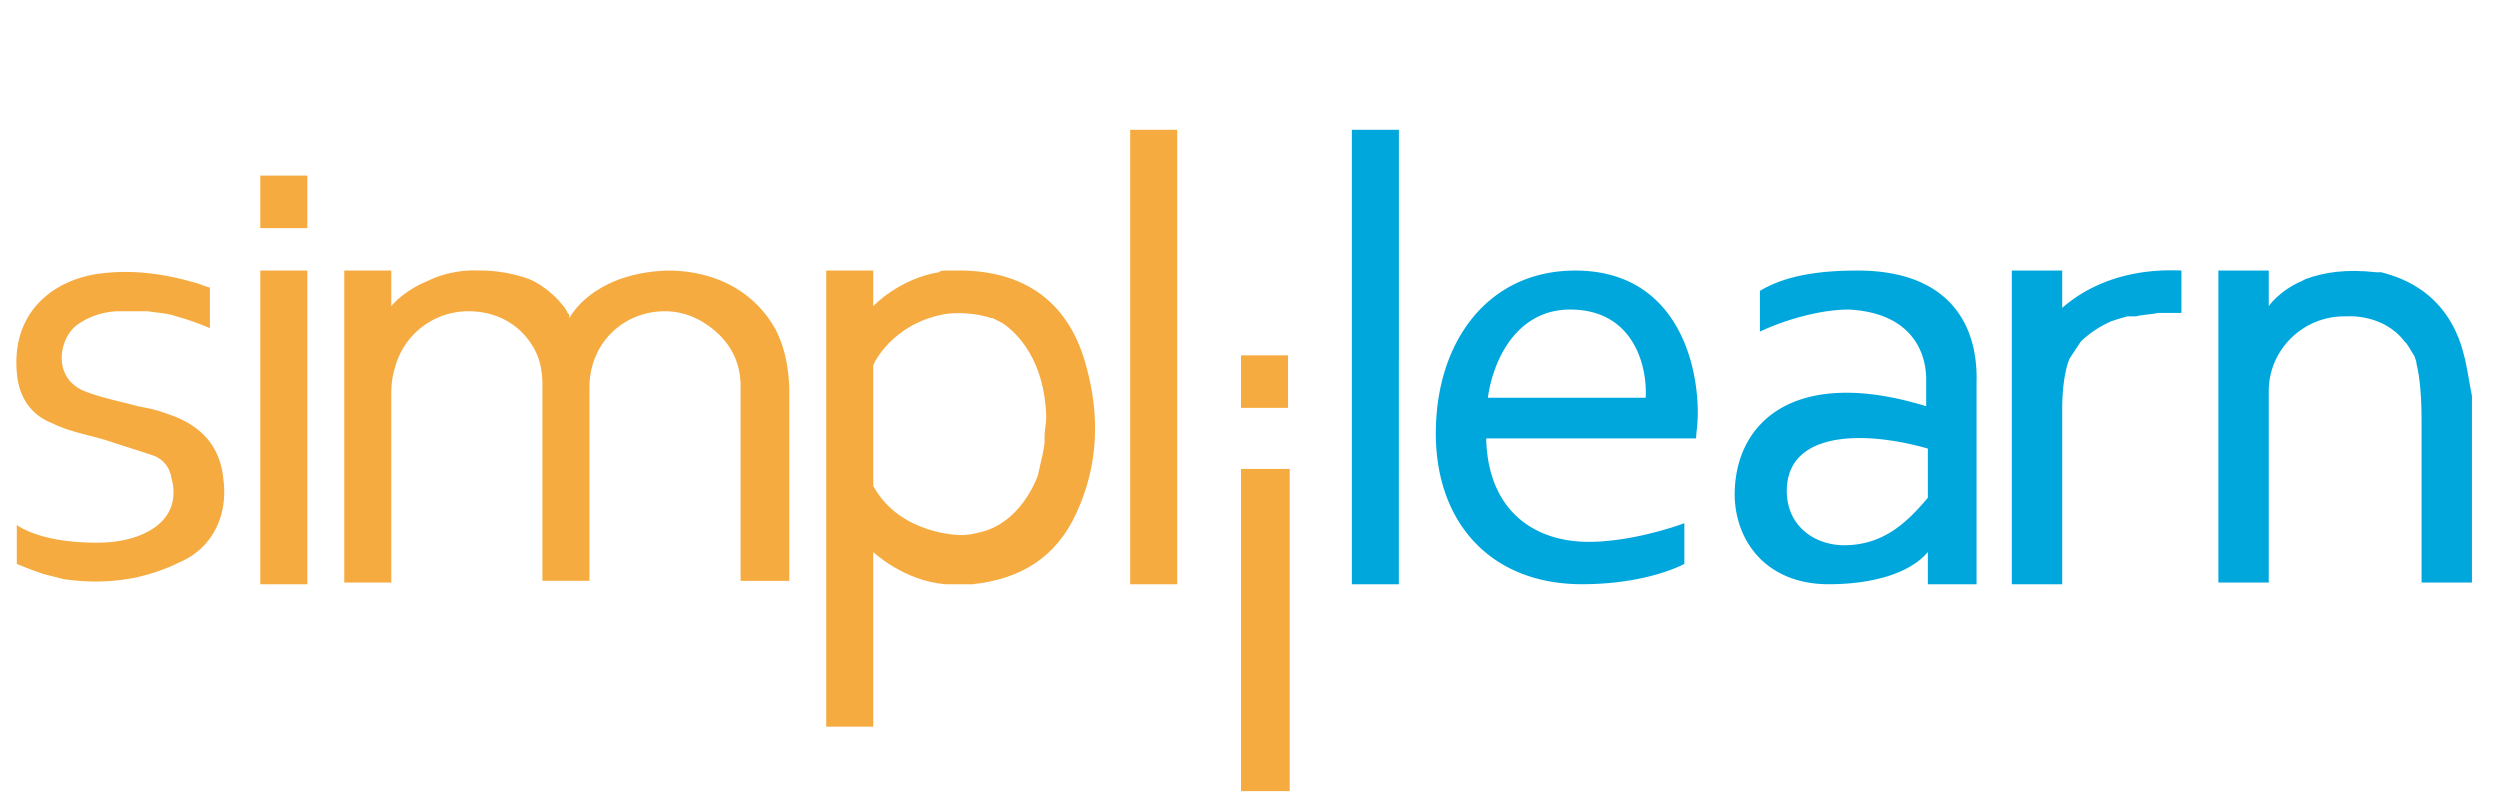 <svg viewBox="0 0 157 50" xmlns="http://www.w3.org/2000/svg" fill="none">
    <path fill="#F5AB40" d="M80.994 49.68V29.45h-3.058v20.232h3.058M80.889 22.315h-2.953v3.3h2.953z" />
    <path fill="#00A7DC" d="M87.85 8.153h-2.953V36.69h2.952z" />
    <path fill="#F5AB40" d="M73.928 8.153h-2.953V36.69h2.953zM19.3 16.99h-2.954v19.7H19.3z" />
    <path fill="#00A7DC" fill-rule="evenodd" d="M90.17 27.213c0-5.75 3.269-10.222 8.753-10.222 6.116 0 7.698 5.43 7.698 8.944 0 .45-.038.823-.069 1.118a5 5 0 0 0-.036.48H93.333c.106 4.578 3.059 6.495 6.433 6.495 2.321 0 4.852-.746 6.012-1.172v2.556l-.211.107c-1.16.532-3.27 1.17-6.222 1.17-5.695 0-9.176-3.833-9.176-9.476m3.269-2.236h9.913c.106-2.13-.844-5.537-4.746-5.537-3.374 0-4.85 3.194-5.167 5.537M116.64 16.99c5.589 0 7.593 3.195 7.488 7.029V36.69h-3.059v-2.023c-1.16 1.384-3.585 2.023-6.222 2.023-3.902 0-5.8-2.662-5.906-5.43-.105-4.686 3.691-8.306 12.023-5.75v-1.705c0-1.597-.844-4.152-4.851-4.365-1.793 0-4.008.639-5.59 1.384v-2.556c1.582-.958 3.691-1.277 6.117-1.277m-.844 17.25c2.531 0 4.008-1.49 5.273-2.98V28.17c-4.113-1.171-8.858-1.064-8.858 2.662 0 2.236 1.792 3.408 3.585 3.408" clip-rule="evenodd" />
    <path fill="#F5AB40" fill-rule="evenodd" d="M60.535 16.99c3.902.107 6.644 2.024 7.699 6.07.843 3.088.738 6.176-.633 9.158-1.266 2.768-3.48 4.152-6.539 4.472h-1.687c-2.637-.213-4.535-2.023-4.535-2.023v10.967h-2.953V16.991h2.953v2.236s1.582-1.704 4.113-2.13c.105-.106.316-.106.422-.106h1.16m5.062 10.862v-.426c0-.201.023-.378.048-.566.028-.21.057-.43.057-.712-.105-3.514-1.792-5.218-2.742-5.856l-.21-.107-.211-.106-.211-.107h-.106c-1.265-.426-2.636-.32-3.058-.213-3.164.64-4.324 3.088-4.324 3.195v7.56c1.687 3.088 5.484 3.088 5.484 3.088.527 0 .949-.107 1.37-.213 2.321-.639 3.27-2.982 3.481-3.514q.057-.278.138-.619c.1-.428.215-.916.284-1.404" clip-rule="evenodd" />
    <path fill="#00A7DC" d="M129.506 19.333v-2.342h-3.164V36.69h3.164V25.722c0-2.13.422-3.194.527-3.3l.633-.959c.317-.32.949-.852 1.899-1.278a13 13 0 0 1 1.054-.32h.528c.422-.106.843-.106 1.371-.212h1.476V16.99c-4.64-.213-6.961 1.916-7.488 2.342" />
    <path fill="#F5AB40" d="M14.026 30.088c-.21-2.236-1.582-3.514-3.69-4.153-.528-.213-1.16-.32-1.688-.426-1.16-.32-2.32-.532-3.375-.958-2.004-.852-1.582-3.301-.422-4.153a4.6 4.6 0 0 1 2.637-.852H9.28c.633.107 1.16.107 1.793.32 1.16.319 2.11.745 2.11.745v-2.556c-.106 0-.633-.212-.633-.212-2.11-.64-4.219-.959-6.433-.64-2.848.427-5.379 2.45-5.062 6.177.105 1.49.843 2.662 2.214 3.194 1.055.532 2.32.745 3.375 1.065.95.32 2.004.639 2.953.958a1.73 1.73 0 0 1 1.16 1.384c.422 1.491-.105 2.769-1.687 3.514-1.371.64-2.848.64-4.324.533-2.637-.213-3.691-1.065-3.691-1.065v2.449s.738.32 1.687.639l1.266.32c1.476.212 2.952.212 4.534-.107.95-.213 1.899-.533 2.742-.959 2.004-.851 3.059-2.875 2.742-5.217M19.3 11.028h-2.954v3.3H19.3z" />
    <path fill="#00A7DC" d="M154.712 22.208c-1.055-4.152-4.43-4.898-5.168-5.11h-.316c-1.898-.214-3.269 0-4.43.425l-.21.107c-1.477.639-2.11 1.597-2.11 1.597V16.99h-3.164v19.592h3.164V24.551c0-2.556 2.11-4.685 4.746-4.685h.106s2.32-.213 3.691 1.597l.105.106.211.32c.106.213.211.32.316.532 0 .107.106.213.106.426.105.426.316 1.49.316 3.514v10.222h3.164V24.87c-.211-1.065-.316-1.916-.527-2.662" />
    <path fill="#F5AB40" d="M41.974 16.99c-3.797.107-5.484 1.917-6.012 2.663l-.21.32v-.214l-.106-.106-.105-.213c-.739-1.065-1.793-1.704-2.32-1.917-1.477-.532-2.743-.532-2.953-.532h-.106c-1.898-.107-3.27.639-3.27.639-1.581.639-2.32 1.597-2.32 1.597V16.99H21.62v19.592h2.953V24.764c0-.745.105-1.278.21-1.597a4.76 4.76 0 0 1 4.64-3.62c2.005 0 3.587 1.064 4.325 2.768.21.532.316 1.171.316 1.81v12.351h2.953V24.339c0-2.768 2.11-4.792 4.746-4.792.949 0 1.898.32 2.636.852 1.266.852 2.11 2.13 2.11 3.834v12.245h3.058v-11.82c0-1.597-.316-2.875-.844-3.94-1.898-3.407-5.378-3.726-6.75-3.726" />
</svg>